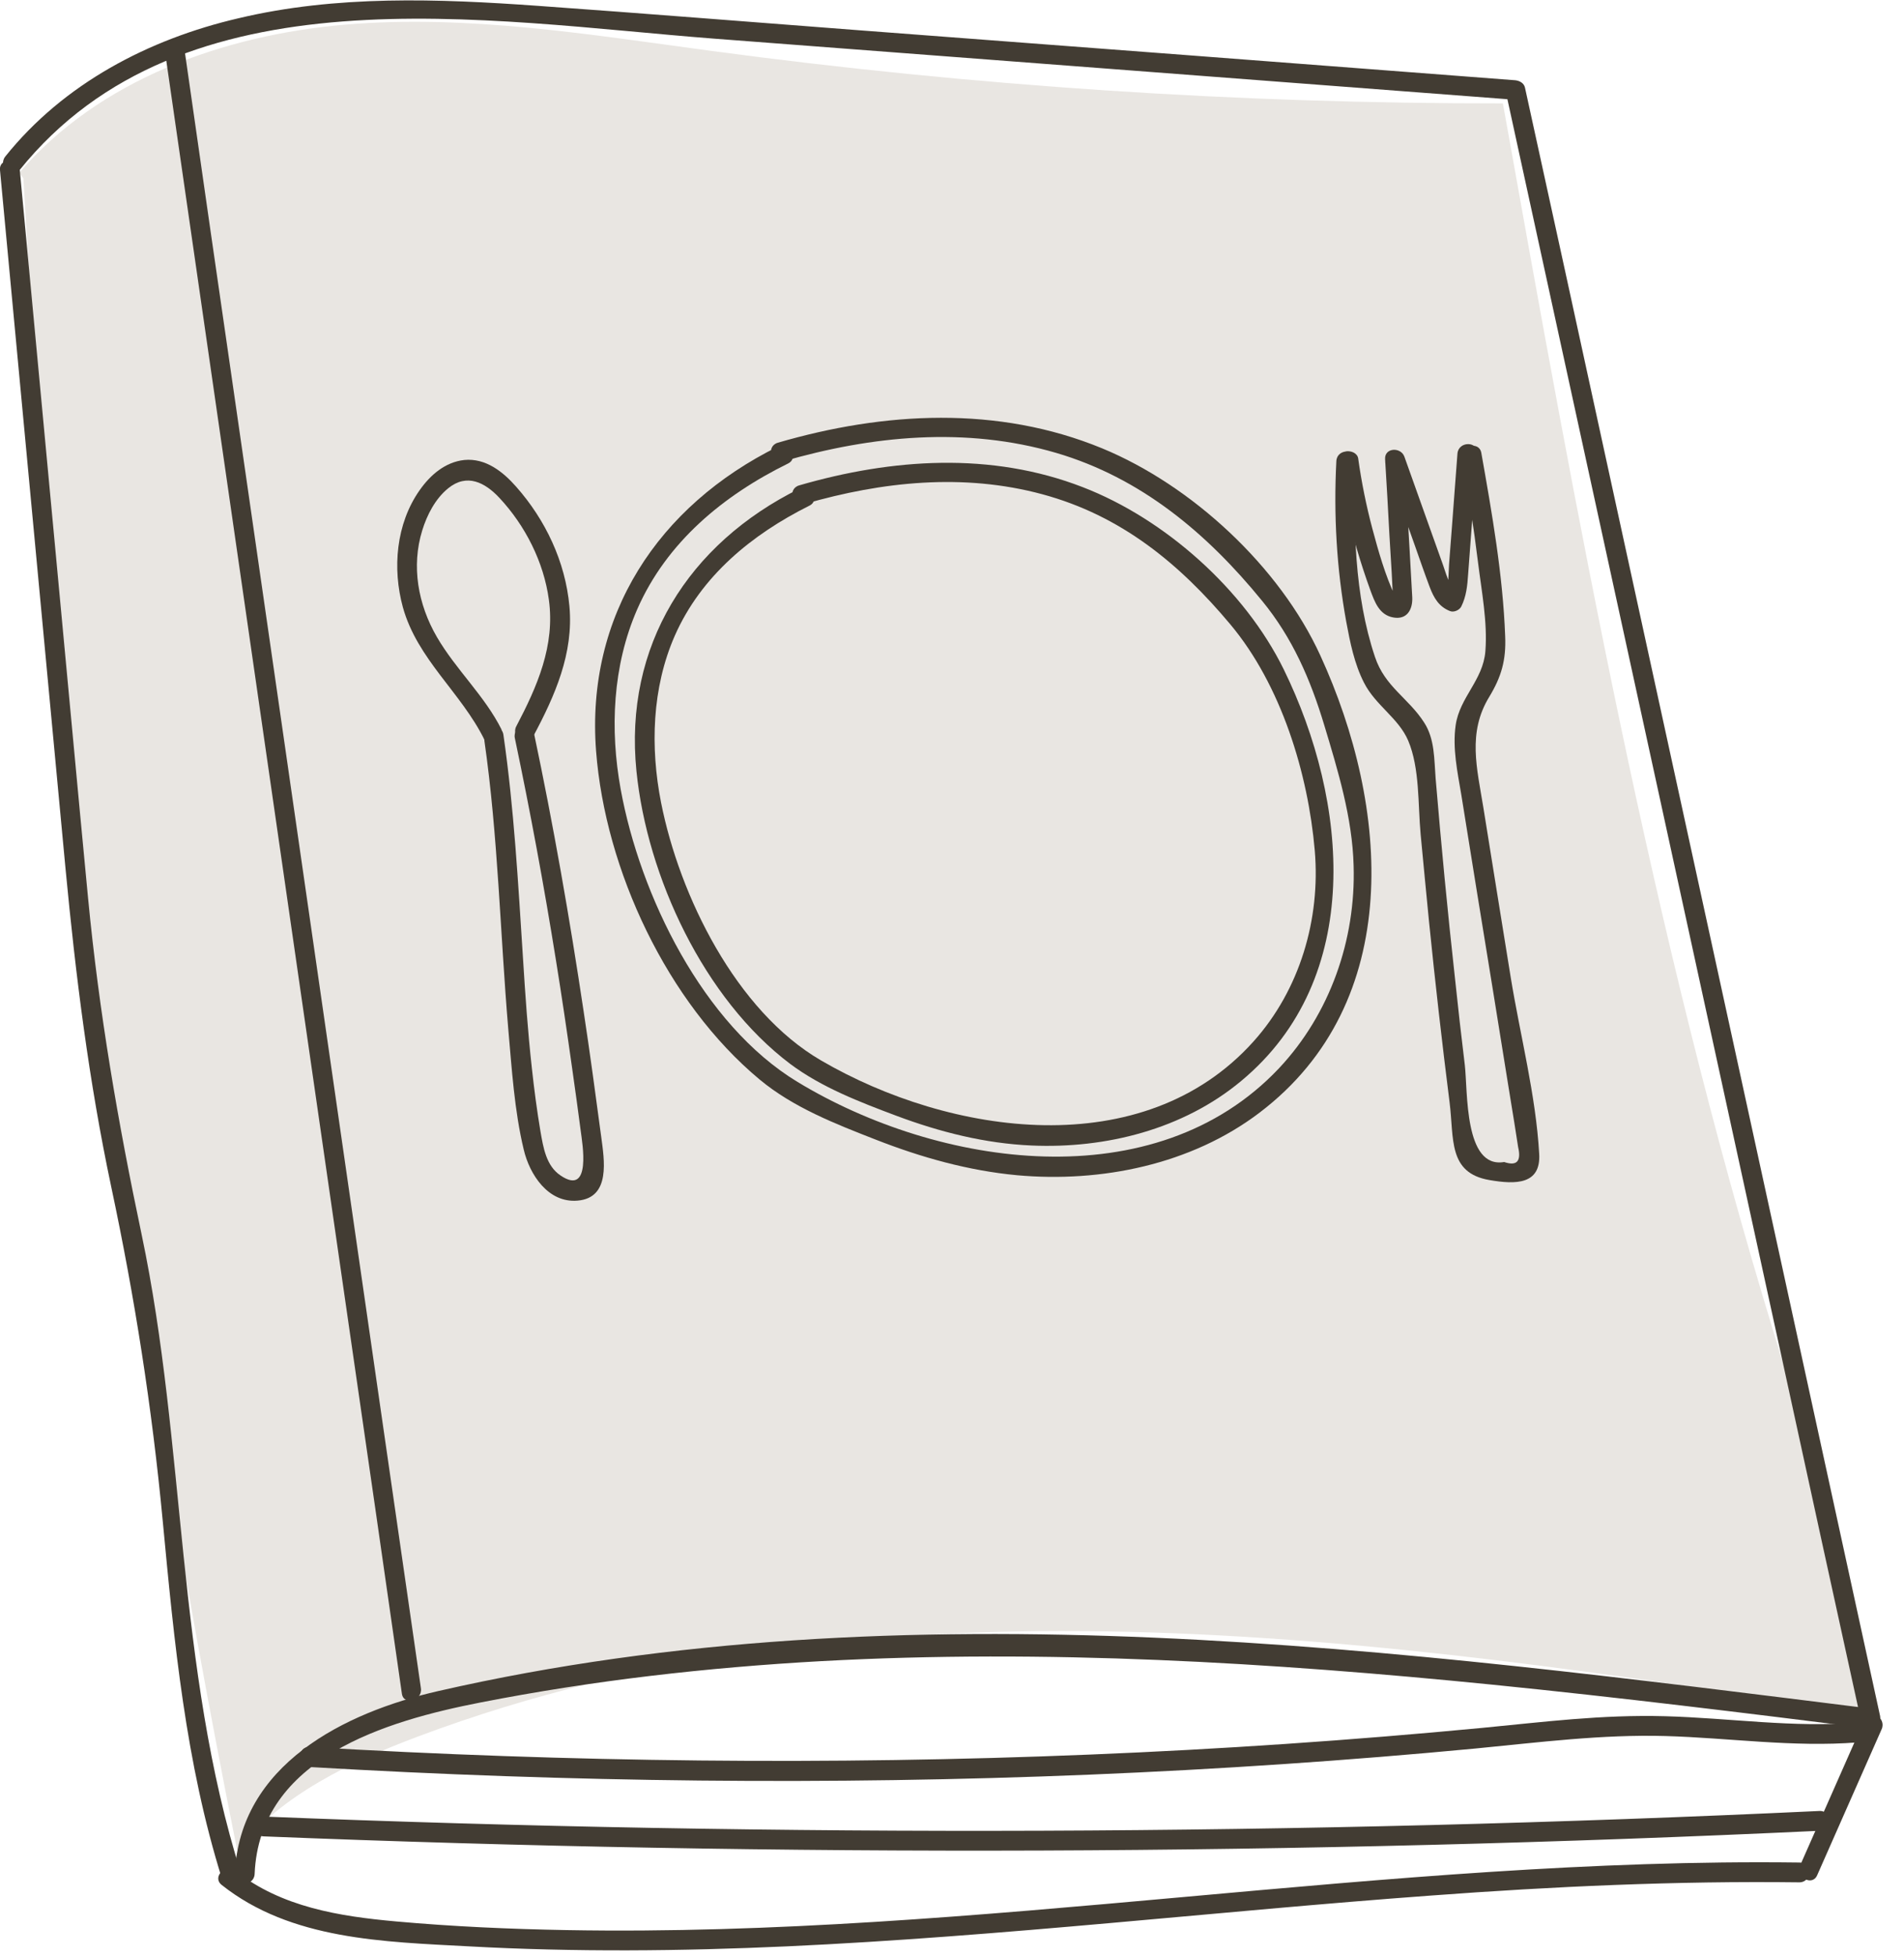 <svg width="75" height="77" viewBox="0 0 75 77" fill="none" xmlns="http://www.w3.org/2000/svg">
<path d="M0.76 6.8C3.9 3.14 8.8 1.38 13.6 0.97C18.4 0.56 23.22 1.36 27.99 2C38.33 3.39 48.77 4.08 59.2 4.07C62.11 20.33 65.03 36.64 69.86 52.44C71.36 57.36 73.07 62.3 73.27 67.44C54.34 64.42 34.4 61.64 16.46 68.37C13.8 69.37 11.13 70.64 9.34 72.84C5 51.14 2.18 29.12 0.92 7.02" fill="#E9E6E2"/>
<path d="M53.63 21.49C53.12 23.77 53.82 26.28 55.42 27.97C55.64 28.2 55.88 28.42 56.06 28.69C56.41 29.21 56.49 29.85 56.57 30.47C57.18 35.21 57.79 39.95 58.39 44.69C58.42 44.93 58.46 45.19 58.59 45.4C58.72 45.61 59.18 45.75 59.42 45.69C59.84 45.57 60.16 44.68 60.06 44.25C59.15 40.06 58.67 35.88 57.97 31.65C57.81 30.67 58.08 29.43 58 28.44C57.97 28.1 57.81 27.93 57.94 27.62C58.05 27.37 58.22 27.15 58.39 26.93C59.1 26.01 59.05 24.76 58.99 23.6C58.93 22.44 58.06 20.78 58.15 19.63C58.09 20.61 57.83 22.49 57.78 23.48C57.76 23.79 57.59 24.2 57.3 24.11C57.2 24.08 57.13 23.98 57.07 23.89C56.43 22.96 55.91 21.95 55.51 20.88C55.61 21.92 55.47 22.98 55.13 23.97C55.09 24.08 55.04 24.2 54.93 24.25C54.8 24.31 54.66 24.24 54.55 24.16C53.76 23.63 53.37 22.58 53.62 21.66" fill="#E9E6E2"/>
<path d="M33.41 17.54L31.3 18.2C30.51 18.45 29.7 18.7 29.06 19.22C28.53 19.64 28.14 20.22 27.77 20.78C26.93 22.03 26.09 23.29 25.5 24.67C24.29 27.48 24.17 30.7 24.92 33.66C25.15 34.57 25.46 35.48 25.97 36.27C26.49 37.09 27.21 37.77 27.91 38.44C29.71 40.15 31.54 41.88 33.72 43.06C35.74 44.15 38 44.74 40.28 45.04C41.38 45.18 42.5 45.26 43.59 45.08C45 44.85 46.3 44.2 47.55 43.52C48.45 43.03 49.35 42.52 50.12 41.84C51.74 40.41 52.67 38.31 52.94 36.17C53.21 34.03 52.87 31.85 52.25 29.78C51.4 26.97 50.03 24.31 48.22 21.99C47.62 21.23 46.98 20.49 46.19 19.93C45.42 19.38 44.55 19.01 43.68 18.66C41.87 17.94 40.01 17.3 38.09 17.04C36.16 16.78 34.14 16.92 32.36 17.71" fill="#E9E6E2"/>
<path d="M0.76 6.71C7.22 -1.32 19.14 0.83 28.11 1.52C38.64 2.32 49.17 3.13 59.7 3.93L59.32 3.64C62.94 20.24 66.56 36.83 70.18 53.43C71.22 58.21 72.26 62.98 73.31 67.76L73.69 67.27C55.16 64.96 35.72 62.36 17.26 66.58C13.57 67.42 9.43 69.48 9.25 73.78C9.23 74.28 10.01 74.28 10.03 73.78C10.22 69.21 15.23 67.75 18.92 67.03C23.36 66.16 27.86 65.65 32.37 65.4C41.19 64.92 50.03 65.45 58.81 66.33C63.78 66.83 68.73 67.44 73.68 68.06C73.95 68.09 74.1 67.79 74.06 67.57C70.44 50.97 66.82 34.38 63.2 17.78C62.16 13 61.12 8.23 60.07 3.45C60.03 3.27 59.86 3.18 59.69 3.16C51.07 2.5 42.45 1.84 33.82 1.19C29.61 0.87 25.4 0.53 21.19 0.23C17.27 -0.05 13.25 -0.2 9.39 0.72C5.86 1.54 2.51 3.29 0.21 6.16C-0.1 6.55 0.45 7.1 0.76 6.71Z" fill="#423C33"/>
<path d="M0 6.7C0.86 15.86 1.72 25.03 2.58 34.19C2.98 38.41 3.5 42.57 4.38 46.72C5.31 51.09 5.99 55.43 6.41 59.88C6.86 64.64 7.31 69.41 8.75 73.99C8.9 74.47 9.65 74.26 9.5 73.78C6.93 65.65 7.33 56.92 5.58 48.61C4.65 44.21 3.9 39.85 3.47 35.37C3.04 30.89 2.64 26.5 2.22 22.06C1.74 16.94 1.26 11.82 0.78 6.7C0.73 6.21 -0.05 6.2 0 6.7Z" fill="#423C33"/>
<path d="M6.51 2.11C8.93 18.87 11.35 35.63 13.77 52.39C14.46 57.15 15.15 61.92 15.83 66.68C15.9 67.17 16.65 66.96 16.58 66.47C14.16 49.71 11.74 32.95 9.32 16.19C8.63 11.43 7.94 6.66 7.26 1.9C7.19 1.41 6.44 1.62 6.51 2.11Z" fill="#423C33"/>
<path d="M8.73 74.21C11.46 76.38 15.13 76.45 18.46 76.63C22.64 76.86 26.83 76.82 31.01 76.63C39.48 76.24 47.91 75.25 56.37 74.63C61.2 74.27 66.04 74.05 70.88 74.11C71.38 74.11 71.38 73.34 70.88 73.33C54.64 73.12 38.56 76.28 22.32 75.99C20.08 75.95 17.84 75.85 15.61 75.65C13.38 75.45 11.09 75.09 9.28 73.66C8.89 73.35 8.34 73.9 8.73 74.21Z" fill="#423C33"/>
<path d="M73.45 67.69C72.6 69.61 71.76 71.52 70.91 73.44C70.71 73.89 71.38 74.29 71.58 73.83C72.43 71.91 73.27 70 74.12 68.08C74.32 67.63 73.65 67.23 73.45 67.69Z" fill="#423C33"/>
<path d="M12.2 69.57C22.43 70.17 32.68 70.29 42.92 69.87C48 69.66 53.07 69.32 58.13 68.84C60.61 68.6 63.1 68.28 65.6 68.35C68.1 68.42 70.63 68.8 73.17 68.6C73.67 68.56 73.67 67.78 73.17 67.82C70.64 68.03 68.13 67.64 65.6 67.57C63.07 67.5 60.78 67.8 58.37 68.03C53.23 68.52 48.08 68.87 42.92 69.08C32.68 69.5 22.43 69.38 12.2 68.78C11.7 68.75 11.7 69.53 12.2 69.56V69.57Z" fill="#423C33"/>
<path d="M10.38 72.3C30.8 73.12 51.25 73.04 71.67 72.08C72.17 72.06 72.17 71.28 71.67 71.3C51.26 72.26 30.8 72.34 10.38 71.52C9.88 71.5 9.88 72.28 10.38 72.3Z" fill="#423C33"/>
<path d="M19.55 28.41C18.42 26.52 17.02 25.87 16.34 23.78C16.19 23.32 16.54 21.48 16.61 21C16.69 20.4 17.08 19.9 17.45 19.43C17.54 19.31 17.64 19.19 17.78 19.15C17.89 19.11 18.34 18.68 18.46 18.71C19.97 19.06 21.46 20.76 21.82 22.26C22.18 23.76 21.22 25.52 20.77 27.01C20.64 27.45 20.49 27.88 20.41 28.33C20.28 29.14 20.39 29.97 20.55 30.78C20.75 31.79 21.03 32.78 21.3 33.78C22.34 37.66 23.23 41.62 23.19 45.63C23.19 45.94 23.16 46.29 22.91 46.48C22.66 46.68 22.28 46.6 22.04 46.39C21.8 46.18 21.68 45.87 21.58 45.57C21.28 44.63 21.14 43.65 21.01 42.68C20.36 38.01 19.71 33.31 19.85 28.6" fill="#E9E6E2"/>
<path d="M19.76 28.73C19.09 27.39 17.96 26.37 17.21 25.08C16.46 23.79 16.2 22.29 16.63 20.89C16.82 20.27 17.15 19.63 17.66 19.22C18.39 18.63 19.1 18.99 19.67 19.6C20.69 20.69 21.42 22.13 21.62 23.61C21.87 25.42 21.16 27.03 20.34 28.59C20.1 29.03 20.78 29.43 21.01 28.98C21.86 27.39 22.6 25.72 22.43 23.87C22.27 22.12 21.49 20.47 20.33 19.16C19.81 18.57 19.13 18.03 18.29 18.11C17.54 18.19 16.95 18.7 16.53 19.3C15.6 20.62 15.45 22.38 15.87 23.91C16.44 25.96 18.16 27.26 19.08 29.12C19.3 29.57 19.97 29.18 19.75 28.73H19.76Z" fill="#423C33"/>
<path d="M19.08 29.16C19.62 32.92 19.7 36.72 20.02 40.5C20.16 42.07 20.26 43.72 20.63 45.26C20.86 46.24 21.59 47.37 22.75 47.27C24.07 47.16 23.8 45.65 23.68 44.74C23.46 43.1 23.24 41.46 22.99 39.82C22.44 36.15 21.8 32.49 21.03 28.85C20.93 28.36 20.18 28.57 20.28 29.06C20.89 31.96 21.43 34.88 21.9 37.81C22.13 39.23 22.34 40.66 22.54 42.08C22.66 42.91 22.77 43.73 22.88 44.56C22.93 44.97 23.32 47.12 22.08 46.28C21.51 45.9 21.4 45.17 21.29 44.55C21.15 43.72 21.04 42.88 20.95 42.05C20.79 40.61 20.69 39.16 20.6 37.71C20.41 34.78 20.25 31.84 19.83 28.93C19.76 28.44 19.01 28.65 19.08 29.14V29.16Z" fill="#423C33"/>
<path d="M52.64 18.15C52.53 20.27 52.65 22.39 53.03 24.48C53.18 25.29 53.35 26.14 53.73 26.88C54.18 27.77 55.09 28.27 55.47 29.16C55.93 30.25 55.85 31.67 55.96 32.85C56.07 34.03 56.18 35.14 56.29 36.28C56.53 38.66 56.8 41.03 57.1 43.4C57.28 44.83 57.03 46.18 58.67 46.46C59.71 46.64 60.7 46.64 60.63 45.43C60.5 43.13 59.88 40.76 59.51 38.49C59.14 36.22 58.79 34.02 58.43 31.79C58.18 30.25 57.8 28.85 58.66 27.44C59.14 26.65 59.33 25.99 59.29 25.05C59.2 22.64 58.77 20.2 58.35 17.83C58.26 17.34 57.51 17.55 57.6 18.04C57.84 19.4 58.05 20.77 58.22 22.14C58.36 23.27 58.6 24.5 58.51 25.64C58.42 26.78 57.5 27.45 57.34 28.55C57.21 29.46 57.41 30.39 57.56 31.28C57.97 33.83 58.38 36.38 58.8 38.94C58.98 40.06 59.16 41.17 59.34 42.29C59.44 42.93 59.55 43.57 59.65 44.2C59.7 44.52 59.75 44.84 59.8 45.16C59.93 45.72 59.75 45.92 59.25 45.75C57.67 46.02 57.82 42.97 57.7 41.93C57.56 40.79 57.43 39.64 57.31 38.49C57.02 35.88 56.77 33.26 56.55 30.64C56.49 29.89 56.52 29.1 56.1 28.45C55.48 27.48 54.55 27.04 54.16 25.86C53.35 23.45 53.29 20.67 53.42 18.15C53.45 17.65 52.67 17.65 52.64 18.15Z" fill="#423C33"/>
<path d="M52.73 18.27C52.89 19.39 53.13 20.5 53.44 21.59C53.6 22.14 53.78 22.69 53.98 23.24C54.15 23.7 54.33 24.21 54.88 24.31C55.43 24.41 55.65 23.99 55.63 23.52C55.6 22.92 55.56 22.33 55.53 21.73C55.46 20.52 55.39 19.3 55.32 18.09L54.56 18.19C54.95 19.29 55.35 20.39 55.74 21.5C55.93 22.04 56.12 22.59 56.32 23.12C56.48 23.54 56.68 23.89 57.12 24.06C57.27 24.12 57.49 24.02 57.56 23.88C57.76 23.48 57.8 23.06 57.83 22.62C57.87 22.08 57.91 21.55 57.95 21.01C58.03 19.96 58.11 18.91 58.19 17.86C58.23 17.36 57.45 17.36 57.41 17.86C57.34 18.83 57.26 19.8 57.19 20.78C57.15 21.26 57.12 21.73 57.08 22.21C57.05 22.62 57.08 23.12 56.89 23.49L57.33 23.31C57.2 23.26 57.13 23.07 57.09 22.95C57 22.72 56.92 22.48 56.84 22.24L56.34 20.84C56 19.89 55.66 18.93 55.32 17.98C55.18 17.59 54.53 17.62 54.56 18.08C54.62 19.07 54.68 20.07 54.73 21.06L54.82 22.55L54.86 23.33C54.86 23.38 54.86 23.63 54.88 23.64L55.03 23.53C55.03 23.53 54.97 23.5 54.95 23.47C54.56 22.63 54.3 21.72 54.06 20.82C53.82 19.92 53.63 18.98 53.5 18.05C53.47 17.84 53.21 17.73 53.02 17.78C52.8 17.84 52.72 18.05 52.75 18.26L52.73 18.27Z" fill="#423C33"/>
<path d="M31.7 19.84C34.75 18.96 37.95 18.62 41.06 19.46C44.17 20.3 46.47 22.2 48.47 24.59C50.47 26.98 51.53 30.46 51.79 33.49C52.02 36.19 51.2 38.97 49.38 41C45.04 45.84 37.42 44.71 32.34 41.75C28.99 39.8 26.77 35.28 26.04 31.6C25.61 29.42 25.68 27.08 26.58 25.03C27.62 22.67 29.62 21.04 31.88 19.91C32.33 19.69 31.94 19.02 31.49 19.24C27.12 21.4 24.57 25.43 25.07 30.36C25.49 34.52 27.73 39.33 31.13 41.89C32.36 42.81 33.87 43.39 35.31 43.93C37.02 44.57 38.8 45.02 40.63 45.1C43.56 45.23 46.61 44.46 48.89 42.56C53.77 38.51 53.11 31.55 50.57 26.36C49.03 23.22 45.89 20.43 42.65 19.18C39.04 17.78 35.14 18.05 31.48 19.11C31 19.25 31.2 20 31.69 19.86L31.7 19.84Z" fill="#423C33"/>
<path d="M30.83 18.17C34.35 17.15 38.04 16.79 41.6 17.83C44.94 18.81 47.54 20.99 49.71 23.65C50.91 25.11 51.62 26.75 52.16 28.54C52.7 30.33 53.27 32.19 53.32 34.08C53.41 37 52.39 39.92 50.38 42.06C45.49 47.24 36.97 45.96 31.42 42.6C27.68 40.34 25.21 35.24 24.45 31.08C24.02 28.72 24.13 26.21 25.1 23.99C26.26 21.34 28.5 19.5 31.04 18.25C31.49 18.03 31.1 17.36 30.65 17.58C25.93 19.91 23.07 24.23 23.48 29.57C23.84 34.25 26.28 39.47 29.92 42.5C31.24 43.6 32.91 44.25 34.5 44.87C36.29 45.57 38.14 46.09 40.06 46.27C43.38 46.57 46.92 45.85 49.61 43.81C55.36 39.45 54.73 31.74 52.01 25.81C50.41 22.31 46.95 19.11 43.41 17.65C39.3 15.96 34.83 16.21 30.64 17.43C30.16 17.57 30.36 18.32 30.85 18.18L30.83 18.17Z" fill="#423C33"/>
</svg>
